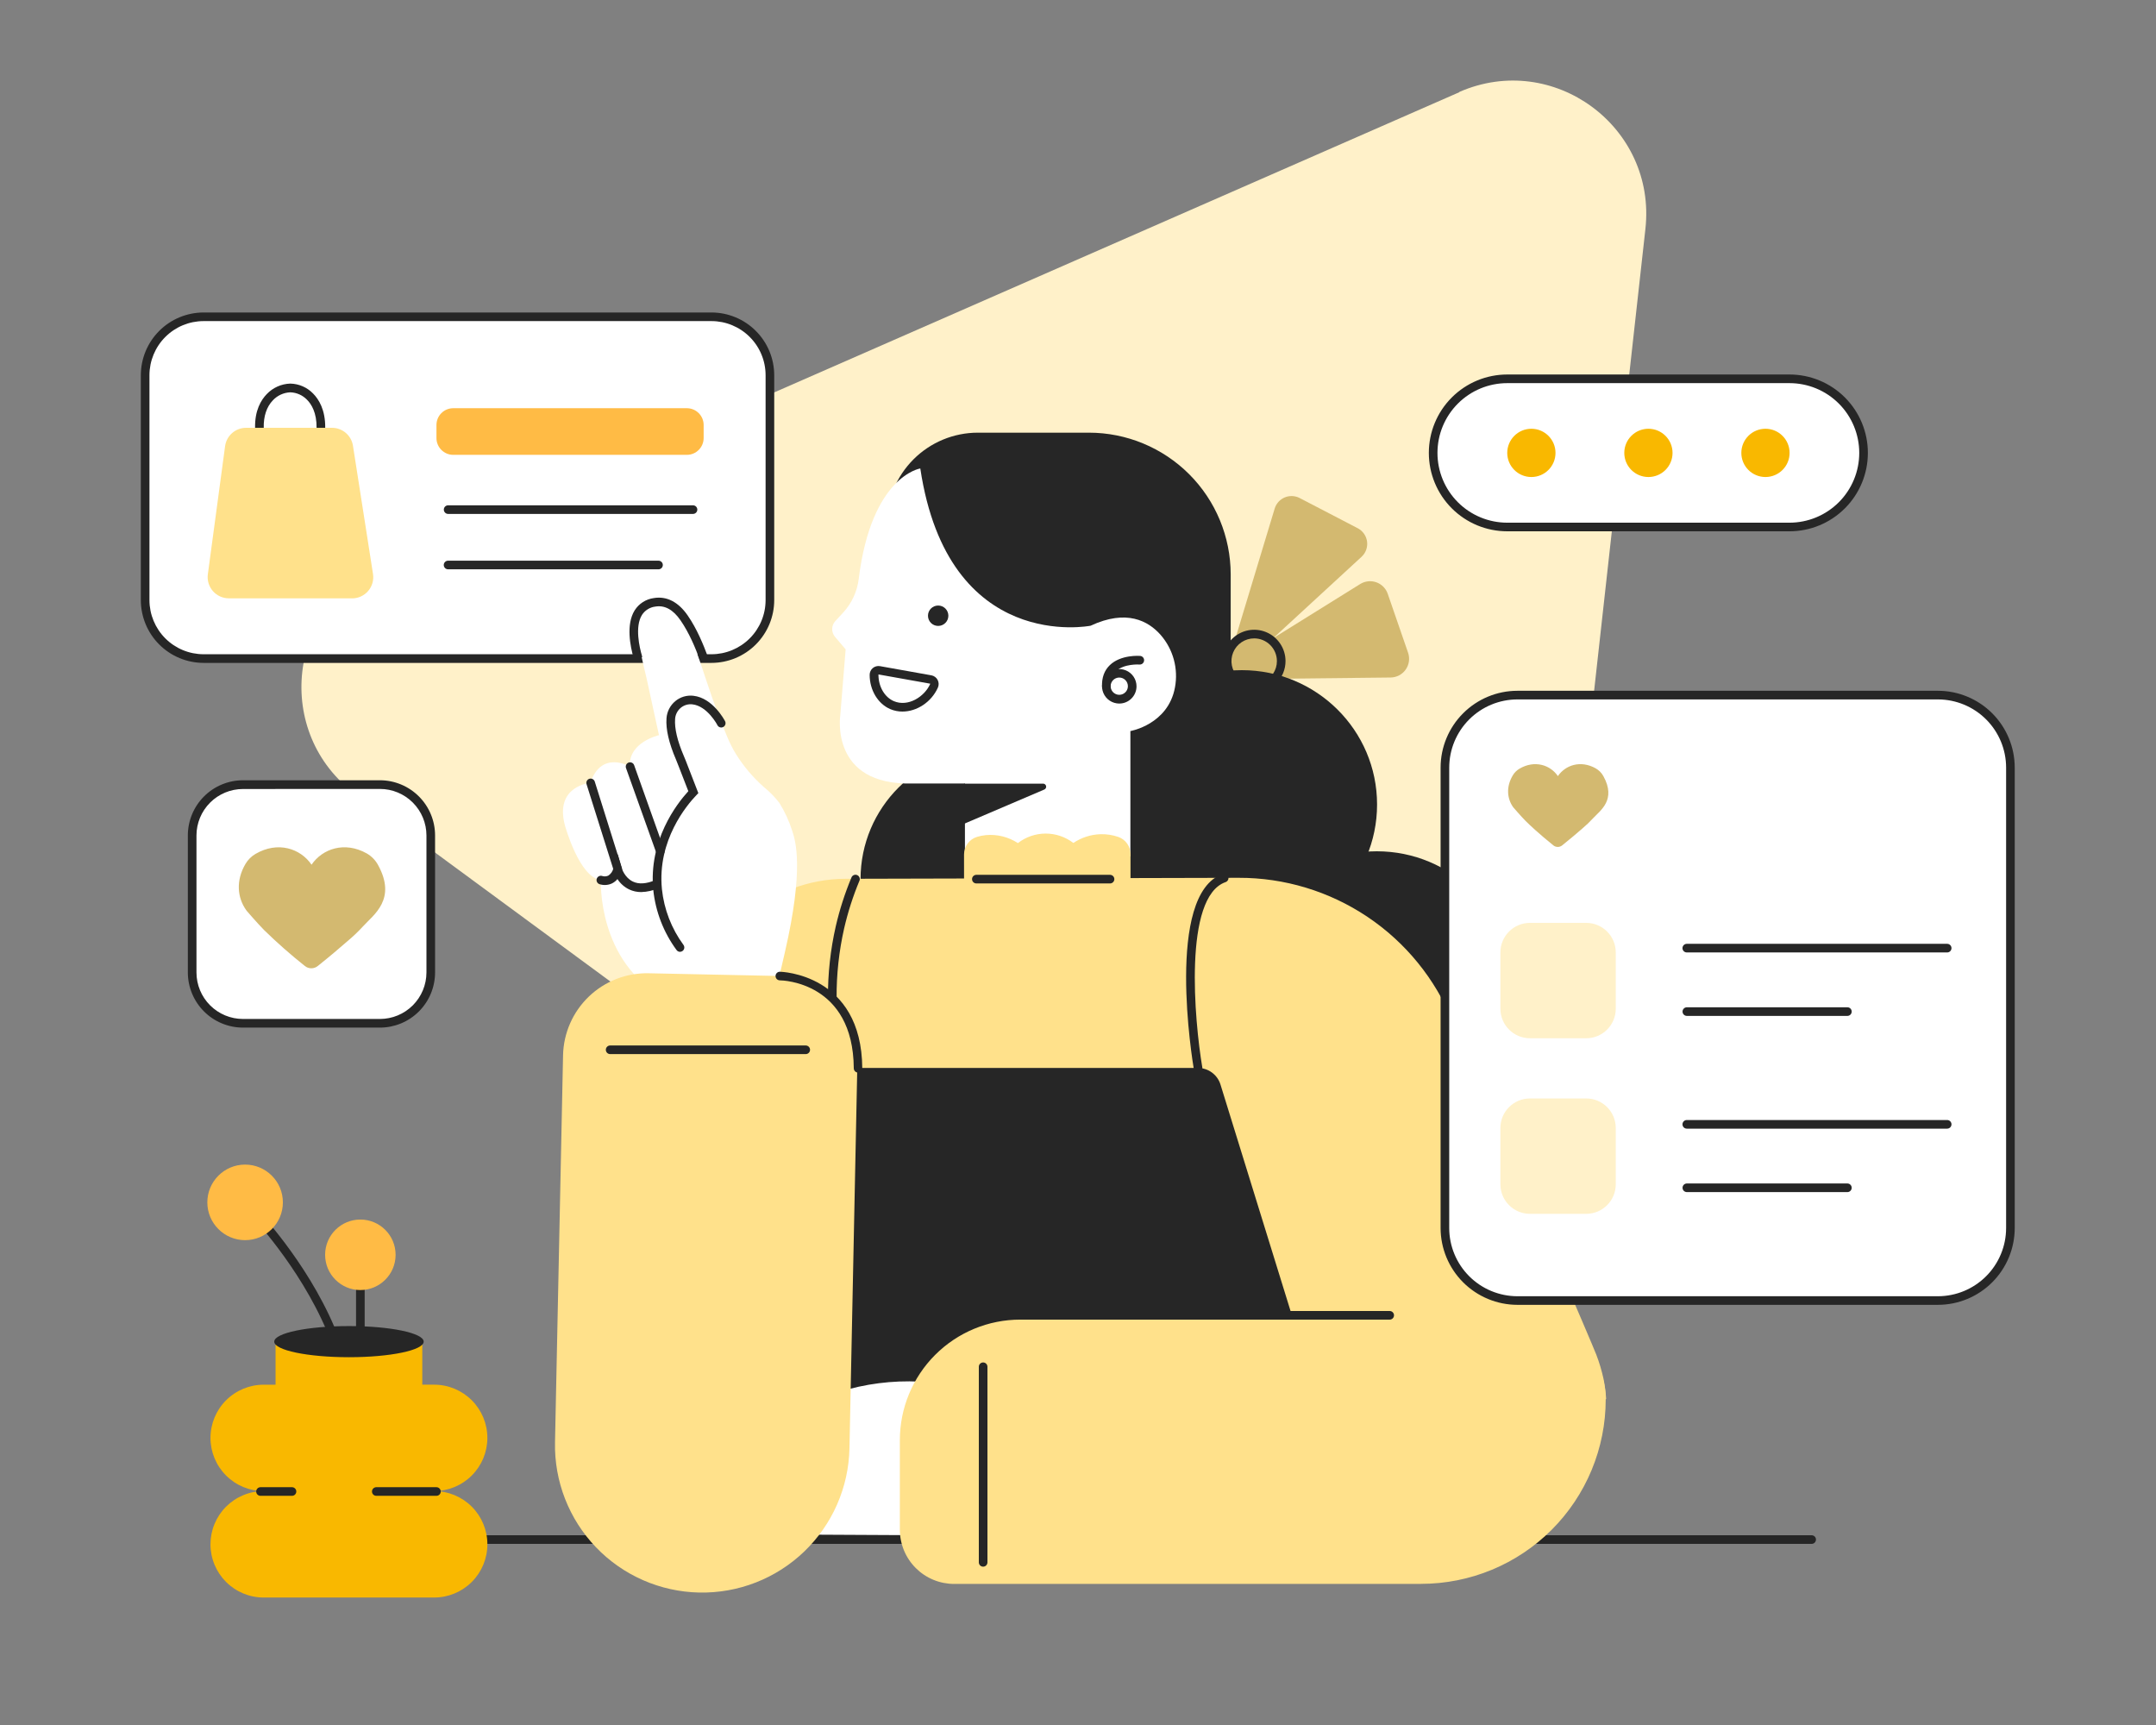 <?xml version="1.0" encoding="UTF-8"?>
<svg version="1.1" viewBox="0 0 350 280" xmlns="http://www.w3.org/2000/svg"><rect x="0" y="0" width="350" height="280" fill="#808080" stroke="none"/><path d="m236.9 14.97-175 76.67c-15.27 6.692-17.57 27.41-4.14 37.28l153.9 113.2c13.43 9.88 32.52 1.515 34.36-15.05l21.09-189.9c1.841-16.58-14.95-28.93-30.22-22.24z" fill="#fff1c9"/><path d="m294.1 250.6h-255.7c-0.186 0-0.364-0.074-0.495-0.205-0.131-0.131-0.205-0.309-0.205-0.495s0.074-0.364 0.205-0.495c0.131-0.131 0.309-0.205 0.495-0.205h255.7c0.186 0 0.364 0.074 0.495 0.205s0.205 0.309 0.205 0.495-0.074 0.364-0.205 0.495-0.309 0.205-0.495 0.205z" fill="#262626"/><path d="m198.2 111.4 8.729-28.85c0.122-0.402 0.331-0.773 0.612-1.086 0.282-0.312 0.629-0.559 1.016-0.722 0.388-0.163 0.807-0.239 1.227-0.221 0.421 0.017 0.832 0.127 1.205 0.321l9.422 4.9c0.407 0.212 0.758 0.519 1.021 0.896 0.264 0.376 0.433 0.81 0.494 1.265 0.06 0.455 0.01 0.918-0.147 1.35-0.156 0.432-0.414 0.82-0.752 1.13z" fill="#d3b970"/><path d="m195.9 110.3 24.91-15.5c0.387-0.24 0.823-0.391 1.276-0.44 0.452-0.049 0.91 4e-3 1.34 0.156 0.429 0.152 0.818 0.399 1.139 0.722s0.566 0.714 0.715 1.144l3.304 9.566c0.157 0.454 0.203 0.939 0.136 1.414-0.067 0.476-0.246 0.929-0.522 1.322-0.277 0.393-0.643 0.715-1.068 0.939s-0.897 0.344-1.378 0.35z" fill="#d3b970"/><path d="m160.7 163.7c11.6 0 21-9.401 21-21s-9.401-21-21-21-21 9.4-21 21 9.4 21 21 21z" fill="#262626"/><path d="m115.5 51.42h-82.45c-5.238 0-9.485 4.246-9.485 9.485v36.5c0 5.238 4.247 9.485 9.485 9.485h82.45c5.239 0 9.485-4.247 9.485-9.485v-36.5c0-5.238-4.246-9.485-9.485-9.485z" fill="#fff"/><path d="m115.5 107.6h-82.45c-2.701-3e-3 -5.291-1.077-7.201-2.987s-2.984-4.5-2.987-7.202v-36.5c0.003-2.701 1.077-5.291 2.987-7.201s4.5-2.984 7.201-2.987h82.45c2.701 0.004 5.29 1.078 7.199 2.988 1.91 1.91 2.984 4.499 2.986 7.2v36.5c-2e-3 2.701-1.076 5.291-2.986 7.201-1.909 1.91-4.498 2.984-7.199 2.988zm-82.45-55.48c-2.33 0.002-4.565 0.928-6.212 2.576-1.648 1.648-2.574 3.882-2.576 6.212v36.5c0.002 2.331 0.928 4.565 2.576 6.213 1.648 1.648 3.882 2.574 6.212 2.576h82.45c2.33-3e-3 4.563-0.93 6.211-2.577 1.647-1.648 2.573-3.882 2.574-6.212v-36.5c-1e-3 -2.33-0.927-4.564-2.574-6.211-1.648-1.648-3.881-2.575-6.211-2.577z" fill="#262626"/><path d="m42.11 70.14c-0.183 0-0.358-0.071-0.489-0.199-0.131-0.127-0.207-0.301-0.211-0.484-0.067-2.848 0.987-4.55 1.886-5.477 0.992-1.049 2.358-1.665 3.801-1.715h0.038c1.394 0.029 2.72 0.608 3.689 1.61 0.917 0.92 2.006 2.636 1.97 5.572 0 0.186-0.074 0.364-0.205 0.495-0.131 0.131-0.309 0.205-0.495 0.205-0.186 0-0.364-0.074-0.495-0.205s-0.205-0.309-0.205-0.495c0.028-2.45-0.833-3.85-1.561-4.568-0.712-0.734-1.68-1.163-2.702-1.197h-0.025c-1.066 0.048-2.07 0.51-2.8 1.288-1.018 1.05-1.536 2.597-1.491 4.47 0.002 0.092-0.013 0.183-0.047 0.269-0.033 0.086-0.083 0.164-0.146 0.231s-0.139 0.12-0.223 0.158c-0.084 0.037-0.175 0.057-0.267 0.059z" fill="#262626"/><path d="m57.16 97.12h-20.01c-0.49-1e-3 -0.975-0.106-1.421-0.308-0.446-0.203-0.844-0.498-1.167-0.867s-0.563-0.803-0.705-1.272c-0.142-0.469-0.181-0.963-0.117-1.449l2.8-20.8c0.11-0.826 0.517-1.583 1.144-2.132 0.627-0.548 1.432-0.851 2.265-0.85h13.95c0.82 0 1.612 0.293 2.236 0.825 0.623 0.533 1.036 1.27 1.163 2.08l3.252 20.81c0.077 0.489 0.048 0.99-0.087 1.467-0.135 0.478-0.371 0.92-0.693 1.297-0.322 0.377-0.722 0.68-1.172 0.888s-0.94 0.316-1.436 0.317z" fill="#ffe18b"/><path d="m111.5 66.26h-37.92c-1.506 0-2.726 1.221-2.726 2.726v2.118c0 1.505 1.221 2.726 2.726 2.726h37.92c1.506 0 2.727-1.221 2.727-2.726v-2.118c0-1.506-1.221-2.726-2.727-2.726z" fill="#ffbb45"/><g fill="#262626"><path d="m112.5 83.42h-39.75c-0.186 0-0.364-0.074-0.495-0.205-0.131-0.131-0.205-0.309-0.205-0.495s0.074-0.364 0.205-0.495c0.131-0.131 0.309-0.205 0.495-0.205h39.75c0.185 0 0.363 0.074 0.495 0.205 0.131 0.131 0.205 0.309 0.205 0.495s-0.074 0.364-0.205 0.495c-0.132 0.131-0.31 0.205-0.495 0.205z"/><path d="m106.9 92.41h-34.16c-0.186 0-0.364-0.074-0.495-0.205-0.131-0.131-0.205-0.309-0.205-0.495s0.074-0.364 0.205-0.495c0.131-0.131 0.309-0.205 0.495-0.205h34.16c0.186 0 0.364 0.074 0.495 0.205s0.205 0.309 0.205 0.495-0.074 0.364-0.205 0.495-0.309 0.205-0.495 0.205z"/><path d="m223.5 181.8c12.12 0 21.95-9.766 21.95-21.81 0-12.05-9.828-21.81-21.95-21.81-12.12 0-21.95 9.765-21.95 21.81 0 12.05 9.829 21.81 21.95 21.81z"/><path d="m201.6 152.4c12.12 0 21.95-9.766 21.95-21.81 0-12.05-9.828-21.81-21.95-21.81s-21.95 9.765-21.95 21.81c0 12.05 9.828 21.81 21.95 21.81z"/><path d="m182.3 127.1h-13.34c-3.284 0-6.536-0.647-9.57-1.904-3.035-1.257-5.792-3.099-8.114-5.422-2.322-2.322-4.164-5.079-5.421-8.114-1.256-3.034-1.903-6.287-1.902-9.571v-17.07c5e-3 -3.923 1.567-7.684 4.343-10.46s6.539-4.329 10.46-4.328h18.01c6.105 0 11.96 2.425 16.28 6.741 4.317 4.317 6.741 10.17 6.741 16.28v16.39c-1e-3 2.294-0.455 4.565-1.335 6.684s-2.168 4.044-3.792 5.665-3.551 2.906-5.672 3.782c-2.12 0.876-4.392 1.325-6.687 1.323z"/></g><path d="m149.4 76.04s-7.917 1.169-9.996 17.91c-0.245 2.045-1.128 3.962-2.523 5.478l-1.274 1.379c-0.321 0.347-0.504 0.799-0.514 1.272-9e-3 0.473 0.155 0.933 0.461 1.293l1.726 2.03-0.872 10.71s-1.75 11.41 11.69 11.06h8.547v11.84h26.86v-20.35s6.122-1.05 7.235-7.077c0.281-1.507 0.217-3.057-0.186-4.536-0.404-1.478-1.137-2.846-2.145-4-2.006-2.272-5.541-4.2-11.36-1.484 3e-3 0-23.12 4.641-27.65-25.53z" fill="#fff"/><g fill="#262626"><path d="m181.7 114.2c-0.554 0-1.096-0.165-1.556-0.472-0.46-0.308-0.819-0.745-1.031-1.257s-0.268-1.075-0.16-1.618 0.375-1.042 0.767-1.433c0.391-0.392 0.89-0.659 1.433-0.767s1.106-0.052 1.618 0.16 0.949 0.57 1.257 1.031c0.307 0.46 0.472 1.002 0.472 1.556 0 0.742-0.295 1.454-0.821 1.979-0.525 0.526-1.237 0.821-1.979 0.821zm0-4.221c-0.277 0-0.548 0.082-0.778 0.235-0.23 0.154-0.41 0.373-0.516 0.629s-0.134 0.537-0.08 0.809c0.055 0.271 0.188 0.521 0.384 0.716 0.195 0.196 0.445 0.33 0.716 0.384 0.272 0.054 0.554 0.026 0.809-0.08 0.256-0.106 0.475-0.285 0.629-0.516 0.153-0.23 0.236-0.501 0.236-0.777 0-0.372-0.148-0.728-0.41-0.99-0.263-0.263-0.619-0.41-0.99-0.41z"/><path d="m179.6 112.1c-0.182 0-0.357-0.071-0.488-0.197-0.13-0.127-0.207-0.3-0.212-0.482-0.049-1.445 0.381-2.614 1.284-3.475 1.792-1.708 4.785-1.491 4.9-1.481 0.186 0.014 0.358 0.102 0.48 0.243 0.121 0.142 0.181 0.326 0.166 0.511-0.014 0.186-0.102 0.358-0.243 0.479-0.142 0.122-0.325 0.181-0.511 0.167-0.025 0-2.506-0.175-3.85 1.106-0.606 0.581-0.882 1.369-0.847 2.412 3e-3 0.092-0.012 0.184-0.044 0.27-0.033 0.087-0.082 0.166-0.145 0.233s-0.139 0.122-0.223 0.16c-0.084 0.037-0.175 0.058-0.267 0.061z"/><path d="m152.3 101.6c0.915 0 1.656-0.742 1.656-1.656s-0.741-1.655-1.656-1.655c-0.914 0-1.655 0.741-1.655 1.655s0.741 1.656 1.655 1.656z"/><path d="m146.5 115.5c-0.674 3e-3 -1.342-0.131-1.963-0.392-2.013-0.851-3.364-3.094-3.36-5.579 0-0.208 0.047-0.414 0.136-0.603 0.088-0.188 0.217-0.355 0.377-0.488 0.161-0.134 0.348-0.231 0.549-0.284 0.202-0.053 0.412-0.062 0.618-0.025l8.347 1.491c0.214 0.039 0.415 0.127 0.59 0.255 0.175 0.129 0.318 0.296 0.419 0.488s0.157 0.404 0.165 0.621c7e-3 0.217-0.036 0.433-0.124 0.631-1.071 2.38-3.44 3.885-5.754 3.885zm-3.895-6.01c-4e-3 0.011-4e-3 0.022 0 0.032 0 1.932 1.004 3.654 2.506 4.291 2.303 0.973 4.956-0.7 5.897-2.8l-0.021-0.042-8.351-1.491z"/><path d="m156.5 127.2h12.84c0.113 1e-3 0.223 0.041 0.311 0.113s0.149 0.172 0.172 0.284c0.022 0.111 7e-3 0.227-0.046 0.328-0.052 0.101-0.137 0.181-0.241 0.227l-13.03 5.565z"/></g><path d="m156.5 138.7c-2e-3 -0.639 0.2-1.261 0.578-1.775 0.379-0.515 0.912-0.894 1.522-1.081 0.467-0.142 0.946-0.238 1.432-0.287 1.833-0.17 3.67 0.285 5.211 1.291 1.288-0.997 2.869-1.54 4.498-1.544 1.628-4e-3 3.212 0.532 4.504 1.523 1.304-0.875 2.827-1.367 4.396-1.421 0.985-0.027 1.966 0.122 2.898 0.441 0.581 0.203 1.084 0.581 1.439 1.083 0.356 0.502 0.547 1.102 0.546 1.717v6.125h-27.02z" fill="#ffe18b"/><path d="m260.7 227.1-154.4-0.13 6.846-62.67c0.649-5.94 3.465-11.43 7.908-15.43 4.444-3.994 10.2-6.21 16.18-6.225l63.84-0.161c7.449-0.018 14.73 2.19 20.92 6.34s10.99 10.05 13.8 16.95c12.95 29.78 22.32 51.52 23.34 54.1 0.487 1.265 0.876 2.565 1.166 3.889 0.227 1.099 0.373 2.214 0.437 3.335z" fill="#ffe18b"/><g fill="#262626"><path d="m213.9 227h-79.16v-53.65h59.74c0.817 0 1.611 0.261 2.268 0.746 0.657 0.484 1.142 1.166 1.383 1.946z"/><path d="m194.5 174.1c-0.167 2e-3 -0.329-0.055-0.457-0.161-0.128-0.107-0.214-0.256-0.243-0.42-0.196-1.158-4.7-28.39 4.697-31.66 0.176-0.061 0.368-0.05 0.536 0.03 0.167 0.081 0.295 0.225 0.357 0.401 0.061 0.175 0.05 0.368-0.031 0.535-0.08 0.167-0.224 0.296-0.4 0.357-6.884 2.394-5.061 22.54-3.776 30.1 0.015 0.091 0.013 0.184-8e-3 0.274-0.02 0.089-0.058 0.174-0.112 0.249-0.053 0.076-0.12 0.139-0.198 0.188-0.079 0.049-0.165 0.082-0.256 0.098-0.036 6e-3 -0.072 9e-3 -0.109 0.01z"/><path d="m136.5 174.1c-0.158 0-0.311-0.053-0.435-0.151-0.124-0.097-0.211-0.234-0.248-0.388-1.827-7.619-1.877-15.56-0.143-23.2 0.628-2.72 1.485-5.383 2.562-7.959 0.075-0.166 0.211-0.297 0.381-0.364 0.169-0.067 0.358-0.065 0.527 5e-3 0.168 0.071 0.302 0.204 0.374 0.371 0.071 0.168 0.075 0.357 9e-3 0.527-1.045 2.504-1.877 5.091-2.488 7.735-1.686 7.433-1.637 15.15 0.143 22.56 0.021 0.089 0.024 0.182 9e-3 0.273s-0.048 0.177-0.097 0.255-0.112 0.146-0.187 0.199c-0.075 0.054-0.16 0.092-0.25 0.113-0.051 0.012-0.104 0.018-0.157 0.017z"/></g><path d="m126.5 130.3c-0.728-0.941-1.563-1.794-2.489-2.541l-0.038-0.035c-1.732-1.536-3.235-3.311-4.467-5.271-1.092-1.75-1.75-3.542-2.82-6.3-0.536-1.372-0.914-2.45-1.124-3.052-2.495-7.168-4.133-13.59-6.667-14.52-0.382-0.129-0.778-0.211-1.18-0.242-0.535-0.05-1.074 8e-3 -1.586 0.17-0.512 0.161-0.987 0.424-1.396 0.772-0.271 0.231-0.507 0.502-0.7 0.801-0.98 1.558-0.494 3.815 0.511 8.264 0.161 0.7 0.305 1.277 0.399 1.662l2.034 9.324s-4.998 1.131-4.718 5.093c0 0-4.62-2.737-6.412 2.639 0 0-5.845 0.472-4.148 6.884 0 0 2.356 8.582 5.845 8.866 0 0-0.658 13.39 10.47 19.25l18.2-2.289 1.198-5.187c3.15-13.65 1.729-18.08 1.2-19.72-0.511-1.606-1.22-3.143-2.11-4.574z" fill="#fff"/><path d="m110.4 154.5c-0.11 1e-3 -0.219-0.025-0.318-0.075-0.098-0.05-0.184-0.122-0.249-0.212-2.101-2.852-3.406-6.213-3.78-9.737-0.794-8.05 3.805-14 5.688-16.05l-1.46-3.766c-0.143-0.382-0.329-0.868-0.535-1.351-1.159-2.692-1.68-4.953-1.547-6.724 0.037-0.534 0.183-1.056 0.428-1.533s0.584-0.9 0.996-1.242c0.404-0.337 0.873-0.588 1.377-0.739 0.504-0.15 1.034-0.197 1.556-0.136 3.171 0.35 5.068 3.976 5.149 4.126 0.042 0.082 0.068 0.172 0.076 0.263 7e-3 0.092-3e-3 0.185-0.031 0.272-0.028 0.088-0.073 0.169-0.132 0.24-0.06 0.07-0.132 0.128-0.214 0.17-0.082 0.043-0.171 0.069-0.263 0.076-0.092 8e-3 -0.184-2e-3 -0.272-0.03s-0.169-0.073-0.24-0.133c-0.07-0.059-0.128-0.132-0.17-0.214 0-0.031-1.635-3.111-4.057-3.377-0.336-0.039-0.676-0.01-1 0.086-0.325 0.096-0.626 0.258-0.886 0.474-0.268 0.222-0.487 0.497-0.645 0.807-0.159 0.31-0.252 0.648-0.276 0.995-0.115 1.544 0.368 3.584 1.435 6.066 0.221 0.507 0.413 1.018 0.56 1.4l1.778 4.585-0.311 0.322c-1.516 1.571-6.395 7.315-5.6 15.27 0.345 3.273 1.552 6.395 3.5 9.047 0.109 0.15 0.154 0.337 0.126 0.52s-0.128 0.347-0.277 0.457c-0.117 0.089-0.259 0.139-0.406 0.143z" fill="#262626"/><path d="m150 223.6c-4.74-0.312-9.497 0.252-14.03 1.666-16.87 5.316-24.36 20.9-25.95 24.43l39.98 0.207z" fill="#fff"/><g fill="#262626"><path d="m150.7 250.6-41.76-0.217 0.441-0.98c2.611-5.782 10.4-19.77 26.38-24.81 4.616-1.44 9.458-2.015 14.28-1.698l0.658 0.042zm-39.58-1.603 38.18 0.196v-24.93c-4.438-0.217-8.881 0.353-13.12 1.683-14.6 4.589-22.15 16.98-25.06 23.06z"/><path d="m104.1 144.8c-0.683 7e-3 -1.359-0.142-1.977-0.434-0.77-0.377-1.422-0.957-1.887-1.676-0.239 0.292-0.539 0.531-0.878 0.7-0.643 0.304-1.38 0.348-2.054 0.122-0.086-0.031-0.166-0.08-0.234-0.142-0.068-0.062-0.123-0.137-0.162-0.22-0.039-0.084-0.061-0.174-0.065-0.266s0.01-0.183 0.042-0.27c0.031-0.086 0.08-0.166 0.142-0.233 0.062-0.068 0.137-0.123 0.22-0.162s0.174-0.061 0.265-0.065c0.092-4e-3 0.184 0.011 0.27 0.042 0.319 0.096 0.663 0.072 0.966-0.066 0.211-0.137 0.394-0.313 0.536-0.521 0.142-0.207 0.242-0.441 0.293-0.687l0.7-2.278 0.655 2.289s0.466 1.529 1.817 2.166c0.959 0.455 2.177 0.375 3.619-0.234 0.085-0.041 0.177-0.063 0.271-0.067 0.094-3e-3 0.188 0.012 0.276 0.046s0.169 0.085 0.236 0.15c0.068 0.066 0.122 0.144 0.159 0.231 0.037 0.086 0.056 0.18 0.055 0.274 0 0.094-0.019 0.187-0.056 0.274s-0.091 0.165-0.159 0.23-0.148 0.116-0.236 0.15c-0.886 0.401-1.843 0.621-2.815 0.647z"/><path d="m100.3 141.8c-0.148-1e-3 -0.293-0.048-0.412-0.137-0.119-0.088-0.208-0.211-0.253-0.353l-4.417-14.02c-0.056-0.177-0.039-0.37 0.047-0.534 0.086-0.165 0.234-0.289 0.411-0.345 0.177-0.055 0.369-0.038 0.534 0.048 0.165 0.086 0.289 0.234 0.344 0.411l4.4 14.02c0.027 0.088 0.037 0.18 0.029 0.272-8e-3 0.091-0.034 0.181-0.076 0.262-0.043 0.082-0.101 0.154-0.172 0.213-0.07 0.059-0.152 0.104-0.24 0.131-0.063 0.02-0.129 0.031-0.196 0.032z"/><path d="m107.2 138.9c-0.144-1e-3 -0.284-0.046-0.402-0.129s-0.207-0.201-0.256-0.337l-4.917-13.76c-0.031-0.087-0.045-0.179-0.04-0.271 4e-3 -0.092 0.027-0.182 0.066-0.265 0.04-0.083 0.095-0.158 0.163-0.22s0.148-0.109 0.234-0.14c0.087-0.032 0.179-0.045 0.271-0.041 0.092 5e-3 0.182 0.027 0.265 0.067 0.083 0.039 0.158 0.094 0.22 0.163 0.062 0.068 0.109 0.147 0.14 0.234l4.9 13.76c0.038 0.106 0.05 0.219 0.034 0.33-0.015 0.111-0.057 0.217-0.122 0.309s-0.151 0.166-0.25 0.218c-0.1 0.051-0.211 0.078-0.323 0.078z"/></g><path d="m290.5 61.49h-45.8c-6.641 0-12.03 5.384-12.03 12.02s5.385 12.02 12.03 12.02h45.8c6.642 0 12.03-5.383 12.03-12.02s-5.384-12.02-12.03-12.02z" fill="#fff"/><path d="m290.5 86.24h-45.82c-3.376 0-6.612-1.341-8.999-3.728-2.387-2.386-3.727-5.623-3.727-8.998 0-3.376 1.34-6.612 3.727-8.999 2.387-2.386 5.623-3.727 8.999-3.727h45.82c3.375 0 6.612 1.341 8.999 3.727 2.386 2.387 3.727 5.623 3.727 8.999 0 3.375-1.341 6.612-3.727 8.998-2.387 2.387-5.624 3.728-8.999 3.728zm-45.82-24.05c-3.004 0-5.885 1.193-8.009 3.317-2.124 2.124-3.317 5.005-3.317 8.009 0 3.003 1.193 5.884 3.317 8.008s5.005 3.318 8.009 3.318h45.82c3.004 0 5.885-1.194 8.009-3.318s3.317-5.005 3.317-8.008c0-3.004-1.193-5.885-3.317-8.009-2.124-2.124-5.005-3.317-8.009-3.317z" fill="#262626"/><g fill="#f9b800"><path d="m248.6 77.43c2.163 0 3.916-1.753 3.916-3.916s-1.753-3.917-3.916-3.917-3.917 1.754-3.917 3.917 1.754 3.916 3.917 3.916z"/><path d="m267.6 77.43c2.163 0 3.916-1.753 3.916-3.916s-1.753-3.917-3.916-3.917-3.917 1.754-3.917 3.917 1.754 3.916 3.917 3.916z"/><path d="m286.6 77.43c2.163 0 3.917-1.753 3.917-3.916s-1.754-3.917-3.917-3.917-3.916 1.754-3.916 3.917 1.753 3.916 3.916 3.916z"/></g><path d="m61.69 127.4h-22.24c-4.554 0-8.246 3.692-8.246 8.246v22.24c0 4.554 3.692 8.246 8.246 8.246h22.24c4.554 0 8.246-3.692 8.246-8.246v-22.24c0-4.554-3.692-8.246-8.246-8.246z" fill="#fff"/><path d="m61.68 166.8h-22.24c-2.372-3e-3 -4.646-0.947-6.323-2.625s-2.62-3.952-2.623-6.324v-22.25c0.003-2.372 0.946-4.646 2.623-6.324s3.951-2.622 6.323-2.626h22.24c2.373 3e-3 4.647 0.947 6.325 2.625 1.678 1.678 2.622 3.952 2.624 6.325v22.24c0 2.375-0.943 4.652-2.621 6.332-1.678 1.68-3.954 2.626-6.329 2.628zm-22.24-38.73c-2 2e-3 -3.917 0.796-5.331 2.21-1.415 1.413-2.211 3.329-2.215 5.329v22.24c0.002 2.002 0.797 3.92 2.212 5.335 1.415 1.416 3.333 2.212 5.334 2.215h22.24c2.001-3e-3 3.92-0.799 5.335-2.214 1.415-1.416 2.212-3.334 2.214-5.336v-22.24c-0.002-2.002-0.798-3.921-2.213-5.336-1.415-1.416-3.334-2.212-5.336-2.214z" fill="#262626"/><path d="m61.37 140.4c-0.428-0.785-1.067-1.436-1.844-1.879-3.574-1.999-7.182-0.76-8.95 1.837-1.792-2.628-5.47-3.871-9.1-1.75-0.659 0.384-1.209 0.928-1.6 1.582-1.642 2.758-1.32 5.527 0.059 7.497 0.025 0.036 0.052 0.07 0.081 0.102v0.017c0.028 0.039 1.785 2.076 2.884 3.189 2.098 2.044 4.298 3.981 6.59 5.803 0.297 0.242 0.667 0.374 1.05 0.374s0.753-0.132 1.05-0.374c1.978-1.579 3.584-2.947 4.778-3.994 0.912-0.758 1.772-1.577 2.576-2.45 1.715-1.893 5.492-4.375 2.426-9.954z" fill="#d3b970"/><path d="m314.6 112.9h-68.27c-6.499 0-11.77 5.268-11.77 11.77v74.74c0 6.499 5.268 11.77 11.77 11.77h68.27c6.499 0 11.77-5.268 11.77-11.77v-74.74c0-6.499-5.268-11.77-11.77-11.77z" fill="#fff"/><path d="m314.6 211.8h-68.27c-3.305-4e-3 -6.474-1.319-8.811-3.656-2.338-2.337-3.652-5.506-3.656-8.811v-74.74c4e-3 -3.305 1.318-6.474 3.656-8.811 2.337-2.338 5.506-3.652 8.811-3.656h68.27c3.306 4e-3 6.475 1.318 8.812 3.656 2.337 2.337 3.652 5.506 3.655 8.811v74.74c-3e-3 3.305-1.318 6.474-3.655 8.811s-5.506 3.652-8.812 3.656zm-68.27-98.27c-2.934 4e-3 -5.747 1.171-7.821 3.246-2.075 2.074-3.242 4.887-3.246 7.821v74.74c4e-3 2.934 1.171 5.746 3.246 7.821 2.074 2.075 4.887 3.242 7.821 3.246h68.27c2.934-4e-3 5.747-1.171 7.822-3.246s3.242-4.887 3.245-7.821v-74.74c-2e-3 -2.934-1.169-5.748-3.244-7.822-2.075-2.075-4.888-3.242-7.823-3.245z" fill="#262626"/><path d="m257.5 149.8h-9.131c-2.65 0-4.799 2.149-4.799 4.799v9.131c0 2.651 2.149 4.799 4.799 4.799h9.131c2.65 0 4.799-2.148 4.799-4.799v-9.131c0-2.65-2.149-4.799-4.799-4.799z" fill="#fff1c9"/><path d="m257.5 178.3h-9.131c-2.65 0-4.799 2.148-4.799 4.798v9.132c0 2.65 2.149 4.798 4.799 4.798h9.131c2.65 0 4.799-2.148 4.799-4.798v-9.132c0-2.65-2.149-4.798-4.799-4.798z" fill="#fff1c9"/><g fill="#262626"><path d="m316.1 154.6h-42.27c-0.185 0-0.363-0.073-0.495-0.205-0.131-0.131-0.205-0.309-0.205-0.495 0-0.185 0.074-0.363 0.205-0.494 0.132-0.132 0.31-0.206 0.495-0.206h42.27c0.186 0 0.364 0.074 0.495 0.206 0.132 0.131 0.205 0.309 0.205 0.494 0 0.186-0.073 0.364-0.205 0.495-0.131 0.132-0.309 0.205-0.495 0.205z"/><path d="m299.9 164.9h-26.06c-0.185 0-0.363-0.074-0.495-0.205-0.131-0.131-0.205-0.309-0.205-0.495s0.074-0.364 0.205-0.495c0.132-0.131 0.31-0.205 0.495-0.205h26.06c0.186 0 0.364 0.074 0.495 0.205s0.205 0.309 0.205 0.495-0.074 0.364-0.205 0.495-0.309 0.205-0.495 0.205z"/><path d="m316.1 183.2h-42.27c-0.185 0-0.363-0.073-0.495-0.205-0.131-0.131-0.205-0.309-0.205-0.495 0-0.185 0.074-0.363 0.205-0.495 0.132-0.131 0.31-0.205 0.495-0.205h42.27c0.186 0 0.364 0.074 0.495 0.205 0.132 0.132 0.205 0.31 0.205 0.495 0 0.186-0.073 0.364-0.205 0.495-0.131 0.132-0.309 0.205-0.495 0.205z"/><path d="m299.9 193.5h-26.06c-0.185 0-0.363-0.074-0.495-0.205-0.131-0.131-0.205-0.309-0.205-0.495s0.074-0.364 0.205-0.495c0.132-0.131 0.31-0.205 0.495-0.205h26.06c0.186 0 0.364 0.074 0.495 0.205s0.205 0.309 0.205 0.495-0.074 0.364-0.205 0.495-0.309 0.205-0.495 0.205z"/></g><path d="m260.3 126c-0.292-0.539-0.73-0.984-1.263-1.285-2.45-1.372-4.921-0.521-6.132 1.26-1.229-1.802-3.749-2.653-6.23-1.207-0.45 0.265-0.826 0.639-1.092 1.088-1.127 1.887-0.907 3.784 0.038 5.135 0.017 0.024 0.036 0.048 0.056 0.07 0.021 0.028 1.225 1.424 1.978 2.187 0.644 0.648 2.233 2.132 4.515 3.973 0.202 0.163 0.455 0.252 0.715 0.252 0.261 0 0.513-0.089 0.716-0.252 1.355-1.085 2.45-2.023 3.273-2.737 0.618-0.52 1.202-1.079 1.75-1.673 1.19-1.285 3.78-2.986 1.676-6.811z" fill="#d3b970"/><path d="m230.7 257.1h-75.81c-1.156 0-2.302-0.227-3.371-0.67-1.069-0.442-2.04-1.091-2.858-1.908-0.818-0.818-1.467-1.789-1.91-2.858-0.442-1.068-0.67-2.214-0.67-3.37v-14.54c1e-3 -5.186 2.061-10.16 5.728-13.83s8.64-5.728 13.83-5.728h82.08c3.435 0 6.729 1.364 9.157 3.792 2.429 2.429 3.793 5.723 3.793 9.158-1e-3 3.933-0.777 7.829-2.284 11.46s-3.715 6.935-6.497 9.716c-2.783 2.781-6.086 4.986-9.721 6.49s-7.531 2.278-11.46 2.277z" fill="#ffe18b"/><path d="m113.5 258.5c-3.139-0.065-6.234-0.748-9.108-2.009-2.875-1.261-5.473-3.076-7.646-5.342-2.173-2.265-3.878-4.936-5.019-7.861-1.141-2.924-1.694-6.045-1.628-9.183l1.306-62.81c0.076-3.606 1.582-7.035 4.185-9.533 2.604-2.497 6.093-3.858 9.7-3.784l20.6 0.43c3.604 0.079 7.03 1.585 9.524 4.188s3.852 6.089 3.776 9.693l-1.291 62.81c-0.065 3.138-0.748 6.233-2.009 9.108-1.261 2.874-3.077 5.472-5.342 7.645s-4.936 3.879-7.861 5.02c-2.924 1.14-6.045 1.693-9.183 1.628z" fill="#ffe18b"/><g fill="#262626"><path d="m225.6 214.2h-19c-0.186 0-0.364-0.074-0.495-0.205s-0.205-0.309-0.205-0.495 0.074-0.364 0.205-0.495 0.309-0.205 0.495-0.205h19c0.186 0 0.364 0.074 0.495 0.205s0.205 0.309 0.205 0.495-0.074 0.364-0.205 0.495-0.309 0.205-0.495 0.205z"/><path d="m203.6 112.4c-1.006 0-1.99-0.299-2.826-0.857-0.837-0.559-1.489-1.353-1.875-2.283-0.385-0.929-0.486-1.952-0.291-2.938 0.196-0.987 0.679-1.894 1.39-2.606s1.616-1.198 2.603-1.395c0.986-0.198 2.009-0.099 2.939 0.285 0.93 0.383 1.726 1.034 2.286 1.87 0.561 0.835 0.861 1.818 0.863 2.824 1e-3 0.669-0.13 1.332-0.385 1.95-0.256 0.619-0.63 1.181-1.103 1.654-0.472 0.474-1.034 0.85-1.652 1.106-0.618 0.257-1.28 0.389-1.949 0.39zm0-8.778c-0.73 0-1.444 0.216-2.051 0.622-0.606 0.406-1.079 0.983-1.358 1.657-0.279 0.675-0.352 1.417-0.208 2.133 0.143 0.716 0.495 1.373 1.012 1.889 0.517 0.515 1.175 0.866 1.892 1.007 0.716 0.141 1.458 0.067 2.132-0.214s1.249-0.756 1.653-1.364c0.405-0.608 0.619-1.322 0.617-2.052-4e-3 -0.976-0.394-1.911-1.085-2.601-0.692-0.689-1.628-1.077-2.604-1.077z"/><path d="m139.3 174.1c-0.186 0-0.364-0.074-0.495-0.205s-0.205-0.309-0.205-0.495c-0.091-13.97-11.52-14.27-12-14.27-0.185 0-0.363-0.074-0.495-0.205-0.131-0.131-0.205-0.309-0.205-0.495s0.074-0.364 0.205-0.495c0.132-0.131 0.31-0.205 0.495-0.205 0.133 0 13.28 0.304 13.38 15.68 0 0.186-0.074 0.364-0.205 0.495-0.131 0.132-0.309 0.205-0.495 0.205z"/><path d="m180.2 143.4h-21.7c-0.186 0-0.364-0.074-0.495-0.205-0.132-0.131-0.205-0.309-0.205-0.495s0.073-0.364 0.205-0.495c0.131-0.131 0.309-0.205 0.495-0.205h21.7c0.185 0 0.363 0.074 0.495 0.205 0.131 0.131 0.205 0.309 0.205 0.495s-0.074 0.364-0.205 0.495c-0.132 0.131-0.31 0.205-0.495 0.205z"/><path d="m159.6 254.3c-0.186 0-0.364-0.074-0.495-0.205s-0.205-0.309-0.205-0.495v-31.75c0-0.186 0.074-0.364 0.205-0.495s0.309-0.205 0.495-0.205 0.364 0.074 0.495 0.205 0.205 0.309 0.205 0.495v31.75c0 0.186-0.074 0.364-0.205 0.495s-0.309 0.205-0.495 0.205z"/><path d="m130.8 171.1h-31.75c-0.186 0-0.364-0.074-0.495-0.205-0.131-0.131-0.205-0.309-0.205-0.495s0.074-0.364 0.205-0.495c0.131-0.131 0.309-0.205 0.495-0.205h31.75c0.185 0 0.364 0.074 0.495 0.205s0.205 0.309 0.205 0.495-0.074 0.364-0.205 0.495-0.31 0.205-0.495 0.205z"/><path d="m54.54 218.6c-0.143 1e-3 -0.283-0.043-0.401-0.125s-0.207-0.198-0.257-0.333c-4.06-11.07-12.45-20.07-12.54-20.15-0.128-0.135-0.196-0.315-0.191-0.501 0.005-0.186 0.084-0.362 0.219-0.49 0.135-0.127 0.315-0.196 0.501-0.191 0.186 6e-3 0.362 0.084 0.489 0.219 0.084 0.091 8.673 9.282 12.83 20.65 0.063 0.175 0.055 0.367-0.023 0.535-0.078 0.167-0.22 0.298-0.393 0.361-0.078 0.025-0.16 0.034-0.241 0.028z"/><path d="m58.5 219.7c-0.186 0-0.364-0.074-0.495-0.205-0.131-0.132-0.205-0.31-0.205-0.495v-9.587c0-0.186 0.074-0.364 0.205-0.495s0.309-0.205 0.495-0.205c0.186 0 0.364 0.074 0.495 0.205 0.131 0.131 0.205 0.309 0.205 0.495v9.587c0 0.185-0.074 0.363-0.205 0.495-0.131 0.131-0.309 0.205-0.495 0.205z"/></g><path d="m79.12 233.4c-1e-3 -2.292-0.912-4.489-2.532-6.109-1.62-1.621-3.818-2.532-6.109-2.532h-1.925v-6.528h-23.82v6.531h-1.925c-2.292 0-4.49 0.91-6.11 2.531s-2.531 3.819-2.531 6.11c0.003 2.29 0.914 4.485 2.535 6.103s3.817 2.526 6.107 2.525c-1.135 0-2.258 0.223-3.307 0.657-1.048 0.433-2.001 1.07-2.804 1.872s-1.439 1.754-1.873 2.803c-0.434 1.048-0.658 2.171-0.658 3.306-5e-4 1.135 0.223 2.259 0.657 3.308 0.434 1.048 1.071 2.001 1.873 2.803 0.802 0.803 1.755 1.44 2.804 1.874 1.049 0.434 2.172 0.657 3.308 0.656h27.67c2.292 0 4.49-0.91 6.11-2.531 1.621-1.62 2.531-3.818 2.531-6.11-1e-3 -2.291-0.912-4.488-2.532-6.108s-3.818-2.53-6.109-2.53c2.29 0 4.486-0.909 6.107-2.527 1.62-1.619 2.532-3.814 2.535-6.104z" fill="#f9b800"/><g fill="#262626"><path d="m70.85 242.8h-9.762c-0.186 0-0.364-0.074-0.495-0.205-0.131-0.131-0.205-0.309-0.205-0.495s0.074-0.364 0.205-0.495c0.131-0.131 0.309-0.205 0.495-0.205h9.762c0.186 0 0.364 0.074 0.495 0.205s0.205 0.309 0.205 0.495-0.074 0.364-0.205 0.495-0.309 0.205-0.495 0.205z"/><path d="m47.4 242.8h-5.11c-0.186 0-0.364-0.074-0.495-0.205s-0.205-0.309-0.205-0.495 0.074-0.364 0.205-0.495 0.309-0.205 0.495-0.205h5.11c0.186 0 0.364 0.074 0.495 0.205 0.131 0.131 0.205 0.309 0.205 0.495s-0.074 0.364-0.205 0.495c-0.131 0.131-0.309 0.205-0.495 0.205z"/><path d="m56.65 220.3c6.698 0 12.13-1.131 12.13-2.527s-5.43-2.527-12.13-2.527c-6.698 0-12.13 1.131-12.13 2.527s5.43 2.527 12.13 2.527z"/></g><path d="m58.5 209.4c3.16 0 5.722-2.562 5.722-5.723 0-3.16-2.562-5.722-5.722-5.722-3.16 0-5.722 2.562-5.722 5.722 0 3.161 2.562 5.723 5.722 5.723z" fill="#ffbb45"/><path d="m39.79 201.3c3.387 0 6.132-2.745 6.132-6.132s-2.745-6.132-6.132-6.132-6.132 2.745-6.132 6.132 2.745 6.132 6.132 6.132z" fill="#ffbb45"/><path d="m113.6 107.1c-0.7-1.911-1.711-4.365-3.132-6.416-1.204-1.75-2.58-2.485-4.092-2.222-0.437 0.052-0.857 0.2-1.23 0.434-0.374 0.233-0.691 0.547-0.929 0.917-1.194 1.914-0.399 5.292 0 6.65l0.052 0.175-1.333 0.423-0.063-0.206c-0.557-1.918-1.281-5.478 0.157-7.784 0.341-0.539 0.796-0.997 1.333-1.341s1.143-0.566 1.775-0.651c2.069-0.35 3.966 0.609 5.485 2.8s2.551 4.739 3.293 6.724z" fill="#262626"/></svg>
